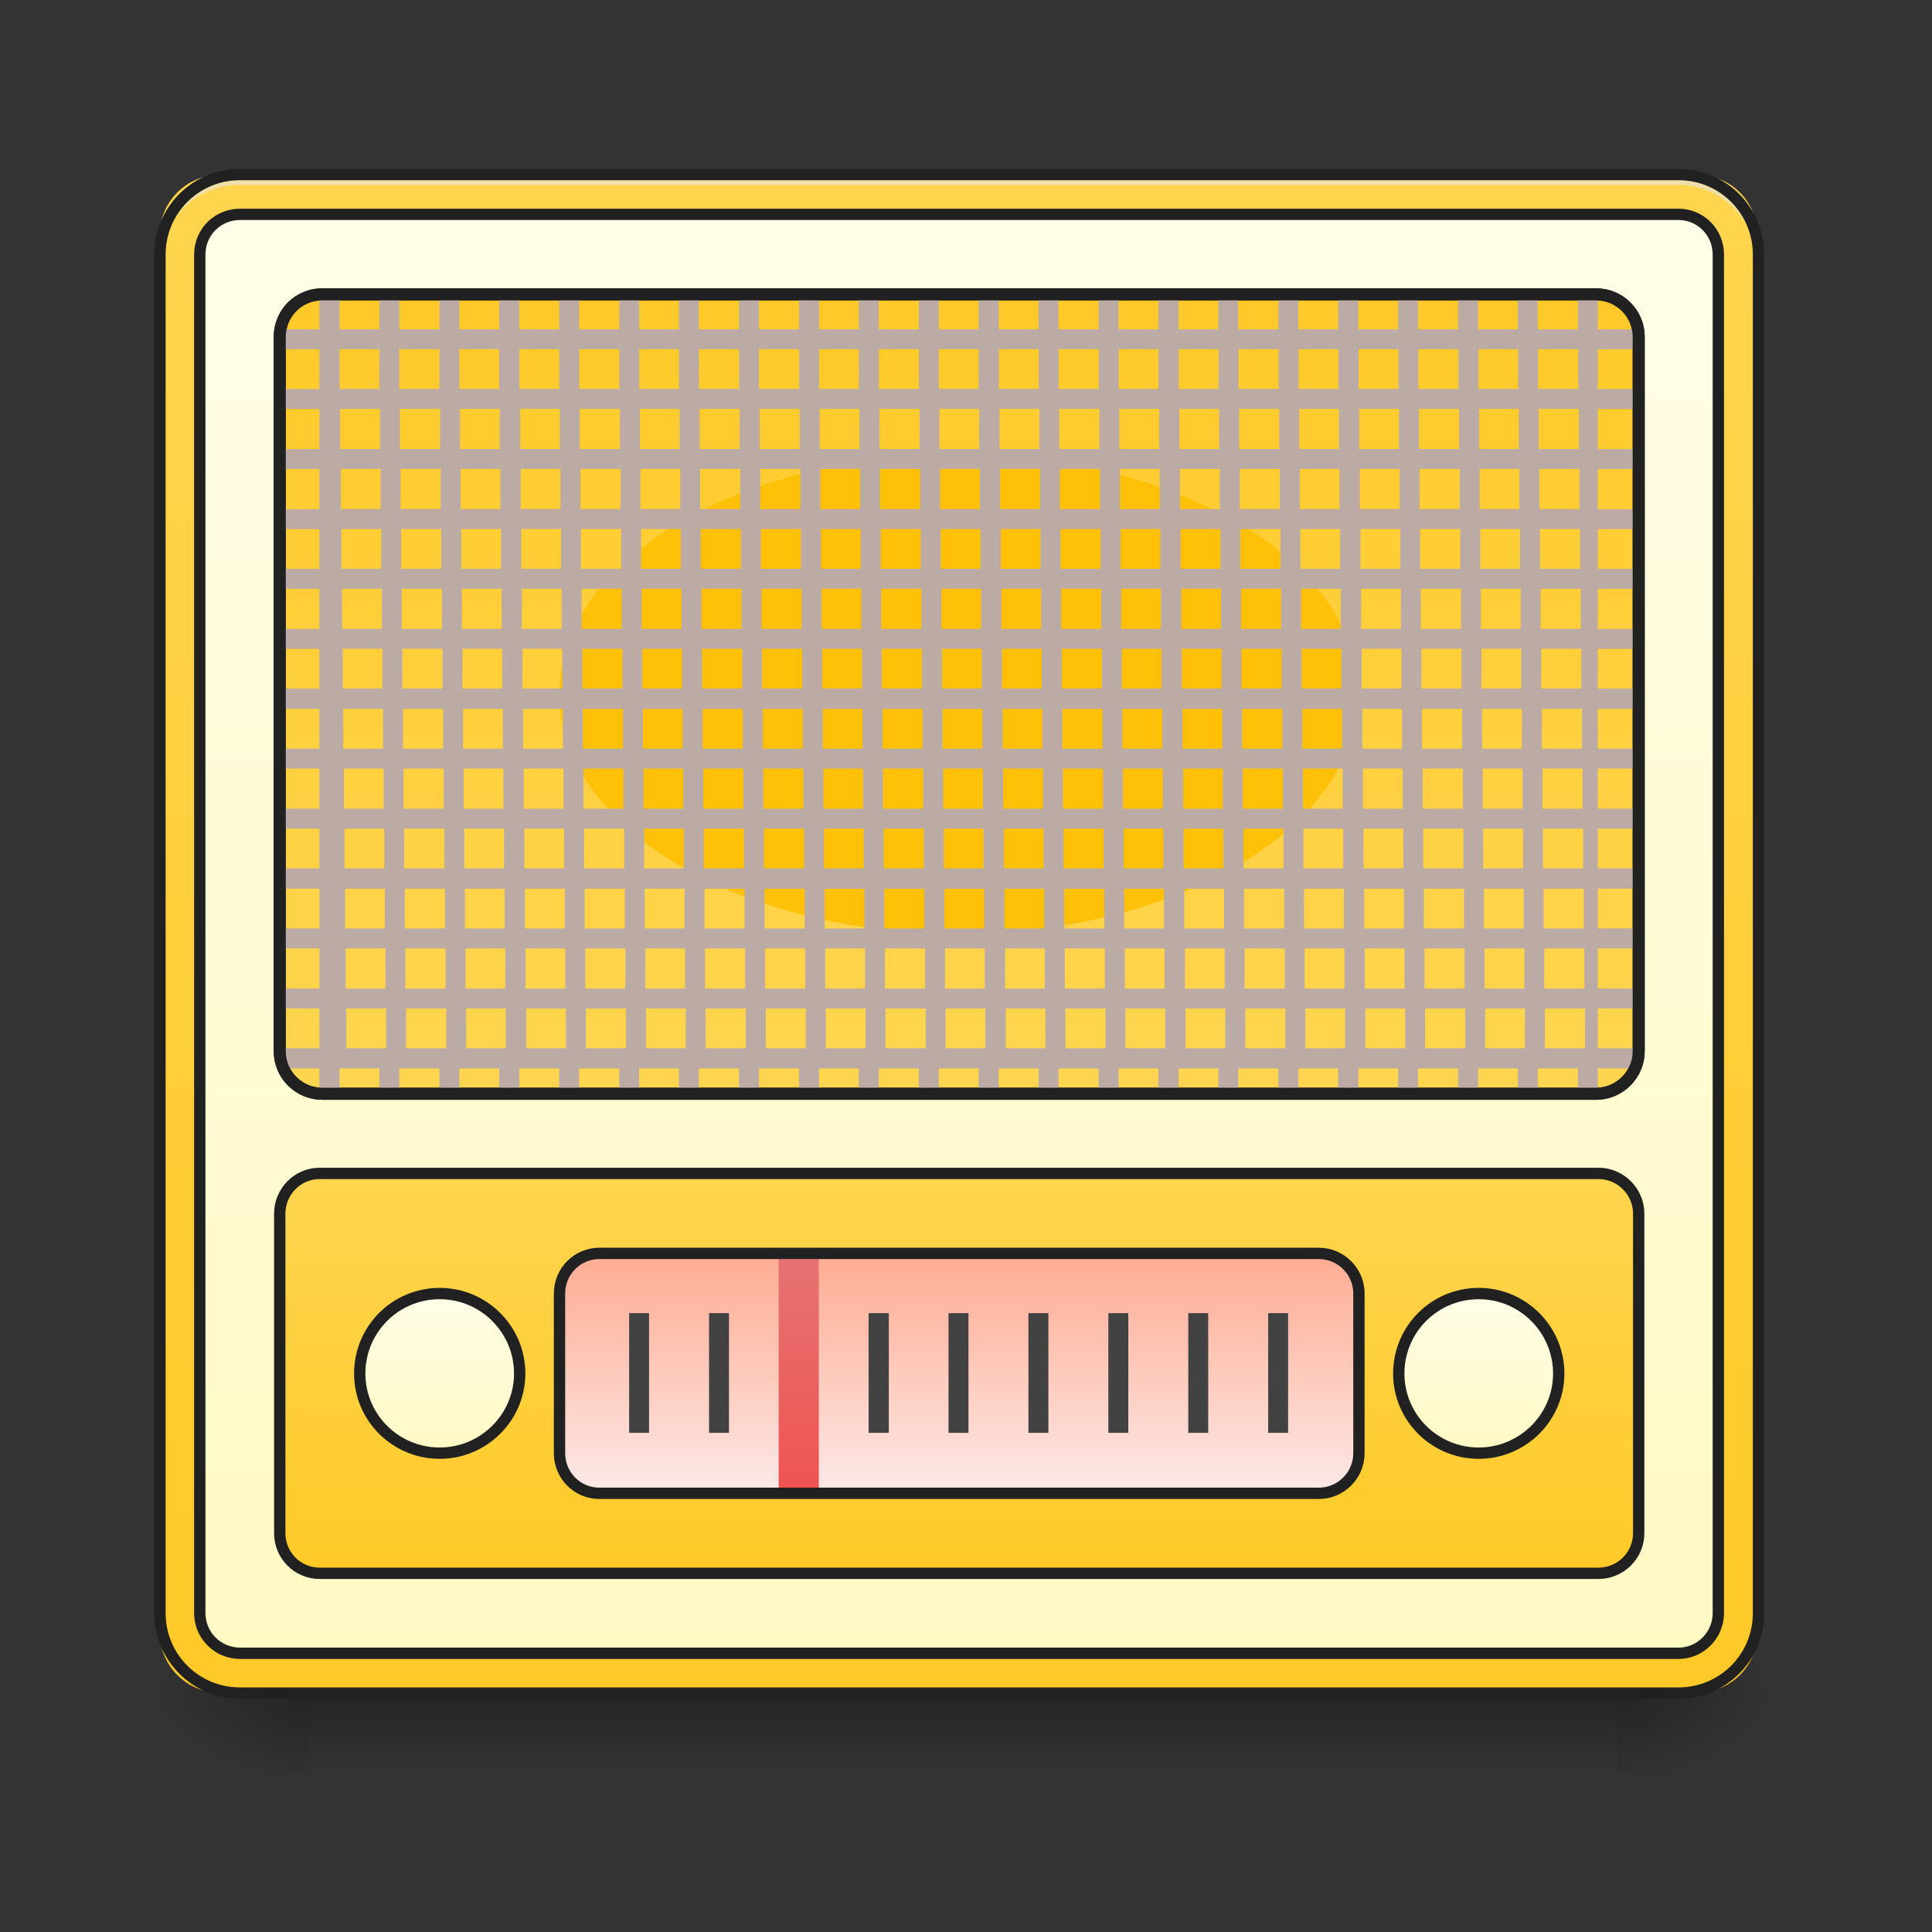 <svg height="22" viewBox="0 0 22 22" width="22" xmlns="http://www.w3.org/2000/svg" xmlns:xlink="http://www.w3.org/1999/xlink"><rect x="0" y="0" width="22" height="22" fill="#333333" stroke="none"/><linearGradient id="a" gradientUnits="userSpaceOnUse" x1="10.915" x2="10.915" y1="19.273" y2="20.183"><stop offset="0" stop-opacity=".275"/><stop offset="1" stop-opacity="0"/></linearGradient><linearGradient id="b"><stop offset="0" stop-opacity=".314"/><stop offset=".222" stop-opacity=".275"/><stop offset="1" stop-opacity="0"/></linearGradient><radialGradient id="c" cx="450.909" cy="189.579" gradientTransform="matrix(0 -.054 -.097 -0 36.522 43.722)" gradientUnits="userSpaceOnUse" r="21.167" xlink:href="#b"/><radialGradient id="d" cx="450.909" cy="189.579" gradientTransform="matrix(-0 .054 .097 0 -14.578 -5.175)" gradientUnits="userSpaceOnUse" r="21.167" xlink:href="#b"/><radialGradient id="e" cx="450.909" cy="189.579" gradientTransform="matrix(-0 -.054 .097 -0 -14.578 43.722)" gradientUnits="userSpaceOnUse" r="21.167" xlink:href="#b"/><radialGradient id="f" cx="450.909" cy="189.579" gradientTransform="matrix(0 .054 -.097 0 36.522 -5.175)" gradientUnits="userSpaceOnUse" r="21.167" xlink:href="#b"/><linearGradient id="g"><stop offset="0" stop-color="#ffd54f"/><stop offset="1" stop-color="#ffca28"/></linearGradient><linearGradient id="h" gradientUnits="userSpaceOnUse" x1="10.915" x2="10.915" xlink:href="#g" y1="1.991" y2="19.273"/><linearGradient id="i"><stop offset="0" stop-color="#fffde7"/><stop offset="1" stop-color="#fff9c4"/></linearGradient><linearGradient id="j" gradientUnits="userSpaceOnUse" x1="254" x2="254" xlink:href="#i" y1="-158.083" y2="222.917"/><linearGradient id="k" gradientUnits="userSpaceOnUse" x1="254" x2="254" xlink:href="#g" y1="64.167" y2="-136.917"/><linearGradient id="l" gradientUnits="userSpaceOnUse" x1="254" x2="254" xlink:href="#g" y1="95.917" y2="201.75"/><linearGradient id="m" gradientUnits="userSpaceOnUse" x1="388.056" x2="388.056" xlink:href="#i" y1="127.667" y2="170"/><linearGradient id="n" gradientUnits="userSpaceOnUse" x1="10.915" x2="10.915" y1="14.271" y2="16.999"><stop offset="0" stop-color="#ffab91"/><stop offset="1" stop-color="#fbe9e7"/></linearGradient><linearGradient id="o" gradientTransform="matrix(.043 0 0 .037 0 9.568)" gradientUnits="userSpaceOnUse" x1="211.667" x2="211.667" y1="201.75" y2="127.667"><stop offset="0" stop-color="#ef5350"/><stop offset="1" stop-color="#e57373"/></linearGradient><linearGradient id="p" gradientUnits="userSpaceOnUse" x1="112.889" x2="112.889" xlink:href="#i" y1="127.667" y2="170"/><path d="m3.523 19.273h14.895v.91h-14.895zm0 0" fill="url(#a)"/><path d="m18.418 19.273h1.82v-.91h-1.82zm0 0" fill="url(#c)"/><path d="m3.523 19.273h-1.816v.91h1.816zm0 0" fill="url(#d)"/><path d="m3.523 19.273h-1.816v-.91h1.816zm0 0" fill="url(#e)"/><path d="m18.418 19.273h1.82v.91h-1.82zm0 0" fill="url(#f)"/><path d="m2.5 1.992h16.828c.379 0 .684.305.684.68v15.918c0 .379-.305.684-.684.684h-16.828c-.375 0-.68-.305-.68-.684v-15.918c0-.375.305-.68.68-.68zm0 0" fill="url(#h)"/><path d="m63.539-158.096h380.964c5.818 0 10.544 4.727 10.544 10.635v359.784c0 5.818-4.727 10.635-10.544 10.635h-380.964c-5.909 0-10.635-4.818-10.635-10.635v-359.784c0-5.909 4.727-10.635 10.635-10.635zm0 0" fill="url(#j)" stroke="#212121" stroke-linecap="square" stroke-linejoin="round" stroke-width="3" transform="matrix(.043 0 0 .043 0 9.239)"/><path d="m85.355-136.917h337.331c6.181 0 11.272 5 11.272 11.272v189.164c0 6.181-5.09 11.272-11.272 11.272h-337.331c-6.272 0-11.272-5.09-11.272-11.272v-189.164c0-6.272 5-11.272 11.272-11.272zm0 0" fill="url(#k)" stroke="#212121" stroke-linecap="square" stroke-linejoin="round" stroke-width="3.188" transform="matrix(.043 0 0 .043 0 9.239)"/><path d="m2.73 1.992c-.504 0-.91.406-.91.91v.113c0-.504.406-.91.91-.91h16.371c.504 0 .91.406.91.91v-.113c0-.504-.406-.91-.91-.91zm0 0" fill="#e6e6e6" fill-opacity=".588"/><path d="m84.628 95.879h338.695c5.818 0 10.635 4.818 10.635 10.635v84.628c0 5.909-4.818 10.635-10.635 10.635h-338.695c-5.818 0-10.544-4.727-10.544-10.635v-84.628c0-5.818 4.727-10.635 10.544-10.635zm0 0" fill="url(#l)" stroke="#212121" stroke-linecap="square" stroke-linejoin="round" stroke-width="3" transform="matrix(.043 0 0 .043 0 9.239)"/><path d="m391.599 127.695c11.635 0 21.18 9.454 21.18 21.18 0 11.635-9.545 21.089-21.18 21.089-11.726 0-21.18-9.454-21.18-21.089 0-11.726 9.454-21.18 21.18-21.18zm0 0" fill="url(#m)" stroke="#212121" stroke-linecap="round" stroke-width="3" transform="matrix(.043 0 0 .043 0 9.239)"/><path d="m6.82 14.27h8.188c.25 0 .457.203.457.457v1.816c0 .254-.207.457-.457.457h-8.188c-.25 0-.453-.203-.453-.457v-1.816c0-.254.203-.457.453-.457zm0 0" fill="url(#n)"/><g fill="#424242"><path d="m10.801 14.953h.227v1.363h-.227zm0 0"/><path d="m11.711 14.953h.227v1.363h-.227zm0 0"/><path d="m12.621 14.953h.227v1.363h-.227zm0 0"/><path d="m13.531 14.953h.227v1.363h-.227zm0 0"/><path d="m14.441 14.953h.227v1.363h-.227zm0 0"/><path d="m7.164 14.953h.227v1.363h-.227zm0 0"/><path d="m8.074 14.953h.227v1.363h-.227zm0 0"/></g><path d="m8.867 14.27h.457v2.73h-.457zm0 0" fill="url(#o)"/><path d="m9.891 14.953h.23v1.363h-.23zm0 0" fill="#424242"/><path d="m158.712 117.059h190.527c5.818 0 10.635 4.727 10.635 10.635v42.269c0 5.909-4.818 10.635-10.635 10.635h-190.527c-5.818 0-10.544-4.727-10.544-10.635v-42.269c0-5.909 4.727-10.635 10.544-10.635zm0 0" fill="none" stroke="#212121" stroke-linecap="square" stroke-linejoin="bevel" stroke-width="3" transform="matrix(.043 0 0 .043 0 9.239)"/><path d="m10.914 5.176c2.512 0 4.551 1.219 4.551 2.727 0 1.508-2.039 2.73-4.551 2.73-2.512 0-4.547-1.223-4.547-2.73 0-1.508 2.035-2.727 4.547-2.727zm0 0" fill="#ffc107"/><path d="m3.668 3.355c-.012 0-.02 0-.031 0v.395h-.445c-.004.027-.008.059-.008.09v.137h.453v.453h-.453v.227h.453v.457h-.453v.227h.453v.457h-.453v.227h.453v.453h-.453v.227h.453v.457h-.453v.227h.453v.453h-.453v.23h.453v.453h-.453v.227h.453v.457h-.453v.227h.453v.453h-.453v.23h.453v.453h-.453v.227h.453v.457h-.453v.227h.453v.453h-.453v.035c0 .07.016.133.039.195h.414v.285c.012 0 .02.004.031.004h.199v-.289h.453v.289h.227v-.289h.457v.289h.227v-.289h.453v.289h.23v-.289h.453v.289h.227v-.289h.457v.289h.227v-.289h.453v.289h.227v-.289h.457v.289h.227v-.289h.457v.289h.227v-.289h.453v.289h.227v-.289h.457v.289h.227v-.289h.453v.289h.23v-.289h.453v.289h.227v-.289h.457v.289h.227v-.289h.453v.289h.23v-.289h.453v.289h.227v-.289h.457v.289h.227v-.289h.453v.289h.23v-.289h.453v.289h.227v-.289h.457v.289h.227v-.289h.453v.289h.227v-.289h.457v.289h.199c.008 0 .02-.004.027-.004v-.285h.414c.027-.062.043-.125.043-.195v-.035h-.457v-.453h.457v-.227h-.457v-.457h.457v-.227h-.457v-.453h.457v-.23h-.457v-.453h.457v-.227h-.457v-.457h.457v-.227h-.457v-.453h.457v-.23h-.457v-.453h.457v-.227h-.457v-.457h.457v-.227h-.457v-.453h.457v-.227h-.457v-.457h.457v-.227h-.457v-.457h.457v-.227h-.457v-.453h.457v-.137c0-.031-.004-.062-.012-.09h-.445v-.395c-.008 0-.02 0-.027 0h-.199v.395h-.457v-.395h-.227v.395h-.453v-.395h-.227v.395h-.457v-.395h-.227v.395h-.453v-.395h-.23v.395h-.453v-.395h-.227v.395h-.457v-.395h-.227v.395h-.453v-.395h-.23v.395h-.453v-.395h-.227v.395h-.457v-.395h-.227v.395h-.453v-.395h-.23v.395h-.453v-.395h-.227v.395h-.457v-.395h-.227v.395h-.453v-.395h-.227v.395h-.457v-.395h-.227v.395h-.457v-.395h-.227v.395h-.453v-.395h-.227v.395h-.457v-.395h-.227v.395h-.453v-.395h-.23v.395h-.453v-.395h-.227v.395h-.457v-.395h-.227v.395h-.453v-.395zm.199.621h.453v.453h-.453zm.68 0h.457v.453h-.457zm.684 0h.453v.453h-.453zm.684 0h.453v.453h-.453zm.68 0h.457v.453h-.457zm.684 0h.453v.453h-.453zm.68 0h.457v.453h-.457zm.684 0h.457v.453h-.457zm.684 0h.453v.453h-.453zm.68 0h.457v.453h-.457zm.684 0h.453v.453h-.453zm.684 0h.453v.453h-.453zm.68 0h.457v.453h-.457zm.684 0h.453v.453h-.453zm.684 0h.453v.453h-.453zm.68 0h.457v.453h-.457zm.684 0h.453v.453h-.453zm.684 0h.453v.453h-.453zm.68 0h.457v.453h-.457zm.684 0h.453v.453h-.453zm.68 0h.457v.453h-.457zm-13.641.68h.453v.457h-.453zm.68 0h.457v.457h-.457zm.684 0h.453v.457h-.453zm.684 0h.453v.457h-.453zm.68 0h.457v.457h-.457zm.684 0h.453v.457h-.453zm.68 0h.457v.457h-.457zm.684 0h.457v.457h-.457zm.684 0h.453v.457h-.453zm.68 0h.457v.457h-.457zm.684 0h.453v.457h-.453zm.684 0h.453v.457h-.453zm.68 0h.457v.457h-.457zm.684 0h.453v.457h-.453zm.684 0h.453v.457h-.453zm.68 0h.457v.457h-.457zm.684 0h.453v.457h-.453zm.684 0h.453v.457h-.453zm.68 0h.457v.457h-.457zm.684 0h.453v.457h-.453zm.68 0h.457v.457h-.457zm-13.641.684h.453v.457h-.453zm.68 0h.457v.457h-.457zm.684 0h.453v.457h-.453zm.684 0h.453v.457h-.453zm.68 0h.457v.457h-.457zm.684 0h.453v.457h-.453zm.68 0h.457v.457h-.457zm.684 0h.457v.457h-.457zm.684 0h.453v.457h-.453zm.68 0h.457v.457h-.457zm.684 0h.453v.457h-.453zm.684 0h.453v.457h-.453zm.68 0h.457v.457h-.457zm.684 0h.453v.457h-.453zm.684 0h.453v.457h-.453zm.68 0h.457v.457h-.457zm.684 0h.453v.457h-.453zm.684 0h.453v.457h-.453zm.68 0h.457v.457h-.457zm.684 0h.453v.457h-.453zm.68 0h.457v.457h-.457zm-13.641.684h.453v.453h-.453zm.68 0h.457v.453h-.457zm.684 0h.453v.453h-.453zm.684 0h.453v.453h-.453zm.68 0h.457v.453h-.457zm.684 0h.453v.453h-.453zm.68 0h.457v.453h-.457zm.684 0h.457v.453h-.457zm.684 0h.453v.453h-.453zm.68 0h.457v.453h-.457zm.684 0h.453v.453h-.453zm.684 0h.453v.453h-.453zm.68 0h.457v.453h-.457zm.684 0h.453v.453h-.453zm.684 0h.453v.453h-.453zm.68 0h.457v.453h-.457zm.684 0h.453v.453h-.453zm.684 0h.453v.453h-.453zm.68 0h.457v.453h-.457zm.684 0h.453v.453h-.453zm.68 0h.457v.453h-.457zm-13.641.68h.453v.457h-.453zm.68 0h.457v.457h-.457zm.684 0h.453v.457h-.453zm.684 0h.453v.457h-.453zm.68 0h.457v.457h-.457zm.684 0h.453v.457h-.453zm.68 0h.457v.457h-.457zm.684 0h.457v.457h-.457zm.684 0h.453v.457h-.453zm.68 0h.457v.457h-.457zm.684 0h.453v.457h-.453zm.684 0h.453v.457h-.453zm.68 0h.457v.457h-.457zm.684 0h.453v.457h-.453zm.684 0h.453v.457h-.453zm.68 0h.457v.457h-.457zm.684 0h.453v.457h-.453zm.684 0h.453v.457h-.453zm.68 0h.457v.457h-.457zm.684 0h.453v.457h-.453zm.68 0h.457v.457h-.457zm-13.641.684h.453v.453h-.453zm.68 0h.457v.453h-.457zm.684 0h.453v.453h-.453zm.684 0h.453v.453h-.453zm.68 0h.457v.453h-.457zm.684 0h.453v.453h-.453zm.68 0h.457v.453h-.457zm.684 0h.457v.453h-.457zm.684 0h.453v.453h-.453zm.68 0h.457v.453h-.457zm.684 0h.453v.453h-.453zm.684 0h.453v.453h-.453zm.68 0h.457v.453h-.457zm.684 0h.453v.453h-.453zm.684 0h.453v.453h-.453zm.68 0h.457v.453h-.457zm.684 0h.453v.453h-.453zm.684 0h.453v.453h-.453zm.68 0h.457v.453h-.457zm.684 0h.453v.453h-.453zm.68 0h.457v.453h-.457zm-13.641.684h.453v.453h-.453zm.68 0h.457v.453h-.457zm.684 0h.453v.453h-.453zm.684 0h.453v.453h-.453zm.68 0h.457v.453h-.457zm.684 0h.453v.453h-.453zm.68 0h.457v.453h-.457zm.684 0h.457v.453h-.457zm.684 0h.453v.453h-.453zm.68 0h.457v.453h-.457zm.684 0h.453v.453h-.453zm.684 0h.453v.453h-.453zm.68 0h.457v.453h-.457zm.684 0h.453v.453h-.453zm.684 0h.453v.453h-.453zm.68 0h.457v.453h-.457zm.684 0h.453v.453h-.453zm.684 0h.453v.453h-.453zm.68 0h.457v.453h-.457zm.684 0h.453v.453h-.453zm.68 0h.457v.453h-.457zm-13.641.68h.453v.457h-.453zm.68 0h.457v.457h-.457zm.684 0h.453v.457h-.453zm.684 0h.453v.457h-.453zm.68 0h.457v.457h-.457zm.684 0h.453v.457h-.453zm.68 0h.457v.457h-.457zm.684 0h.457v.457h-.457zm.684 0h.453v.457h-.453zm.68 0h.457v.457h-.457zm.684 0h.453v.457h-.453zm.684 0h.453v.457h-.453zm.68 0h.457v.457h-.457zm.684 0h.453v.457h-.453zm.684 0h.453v.457h-.453zm.68 0h.457v.457h-.457zm.684 0h.453v.457h-.453zm.684 0h.453v.457h-.453zm.68 0h.457v.457h-.457zm.684 0h.453v.457h-.453zm.68 0h.457v.457h-.457zm-13.641.684h.453v.453h-.453zm.68 0h.457v.453h-.457zm.684 0h.453v.453h-.453zm.684 0h.453v.453h-.453zm.68 0h.457v.453h-.457zm.684 0h.453v.453h-.453zm.68 0h.457v.453h-.457zm.684 0h.457v.453h-.457zm.684 0h.453v.453h-.453zm.68 0h.457v.453h-.457zm.684 0h.453v.453h-.453zm.684 0h.453v.453h-.453zm.68 0h.457v.453h-.457zm.684 0h.453v.453h-.453zm.684 0h.453v.453h-.453zm.68 0h.457v.453h-.457zm.684 0h.453v.453h-.453zm.684 0h.453v.453h-.453zm.68 0h.457v.453h-.457zm.684 0h.453v.453h-.453zm.68 0h.457v.453h-.457zm-13.641.684h.453v.453h-.453zm.68 0h.457v.453h-.457zm.684 0h.453v.453h-.453zm.684 0h.453v.453h-.453zm.68 0h.457v.453h-.457zm.684 0h.453v.453h-.453zm.68 0h.457v.453h-.457zm.684 0h.457v.453h-.457zm.684 0h.453v.453h-.453zm.68 0h.457v.453h-.457zm.684 0h.453v.453h-.453zm.684 0h.453v.453h-.453zm.68 0h.457v.453h-.457zm.684 0h.453v.453h-.453zm.684 0h.453v.453h-.453zm.68 0h.457v.453h-.457zm.684 0h.453v.453h-.453zm.684 0h.453v.453h-.453zm.68 0h.457v.453h-.457zm.684 0h.453v.453h-.453zm.68 0h.457v.453h-.457zm-13.641.68h.453v.457h-.453zm.68 0h.457v.457h-.457zm.684 0h.453v.457h-.453zm.684 0h.453v.457h-.453zm.68 0h.457v.457h-.457zm.684 0h.453v.457h-.453zm.68 0h.457v.457h-.457zm.684 0h.457v.457h-.457zm.684 0h.453v.457h-.453zm.68 0h.457v.457h-.457zm.684 0h.453v.457h-.453zm.684 0h.453v.457h-.453zm.68 0h.457v.457h-.457zm.684 0h.453v.457h-.453zm.684 0h.453v.457h-.453zm.68 0h.457v.457h-.457zm.684 0h.453v.457h-.453zm.684 0h.453v.457h-.453zm.68 0h.457v.457h-.457zm.684 0h.453v.457h-.453zm.68 0h.457v.457h-.457zm-13.641.684h.453v.453h-.453zm.68 0h.457v.453h-.457zm.684 0h.453v.453h-.453zm.684 0h.453v.453h-.453zm.68 0h.457v.453h-.457zm.684 0h.453v.453h-.453zm.68 0h.457v.453h-.457zm.684 0h.457v.453h-.457zm.684 0h.453v.453h-.453zm.68 0h.457v.453h-.457zm.684 0h.453v.453h-.453zm.684 0h.453v.453h-.453zm.68 0h.457v.453h-.457zm.684 0h.453v.453h-.453zm.684 0h.453v.453h-.453zm.68 0h.457v.453h-.457zm.684 0h.453v.453h-.453zm.684 0h.453v.453h-.453zm.68 0h.457v.453h-.457zm.684 0h.453v.453h-.453zm.68 0h.457v.453h-.457zm0 0" fill="#bcaaa4"/><path d="m63.539-168.641h380.964c11.726 0 21.18 9.454 21.18 21.18v359.784c0 11.726-9.454 21.18-21.18 21.18h-380.964c-11.726 0-21.18-9.454-21.18-21.18v-359.784c0-11.726 9.454-21.18 21.18-21.18zm0 0" fill="none" stroke="#212121" stroke-linecap="square" stroke-linejoin="bevel" stroke-width="3" transform="matrix(.043 0 0 .043 0 9.239)"/><path d="m116.443 127.695c11.635 0 21.18 9.454 21.18 21.18 0 11.635-9.545 21.089-21.18 21.089-11.726 0-21.18-9.454-21.18-21.089 0-11.726 9.454-21.18 21.18-21.18zm0 0" fill="url(#p)" stroke="#212121" stroke-linecap="round" stroke-width="3" transform="matrix(.043 0 0 .043 0 9.239)"/><path d="m85.355-136.917h337.331c6.181 0 11.272 5 11.272 11.272v189.164c0 6.181-5.09 11.272-11.272 11.272h-337.331c-6.272 0-11.272-5.09-11.272-11.272v-189.164c0-6.272 5-11.272 11.272-11.272zm0 0" fill="none" stroke="#212121" stroke-linecap="square" stroke-linejoin="round" stroke-width="3.188" transform="matrix(.043 0 0 .043 0 9.239)"/></svg>